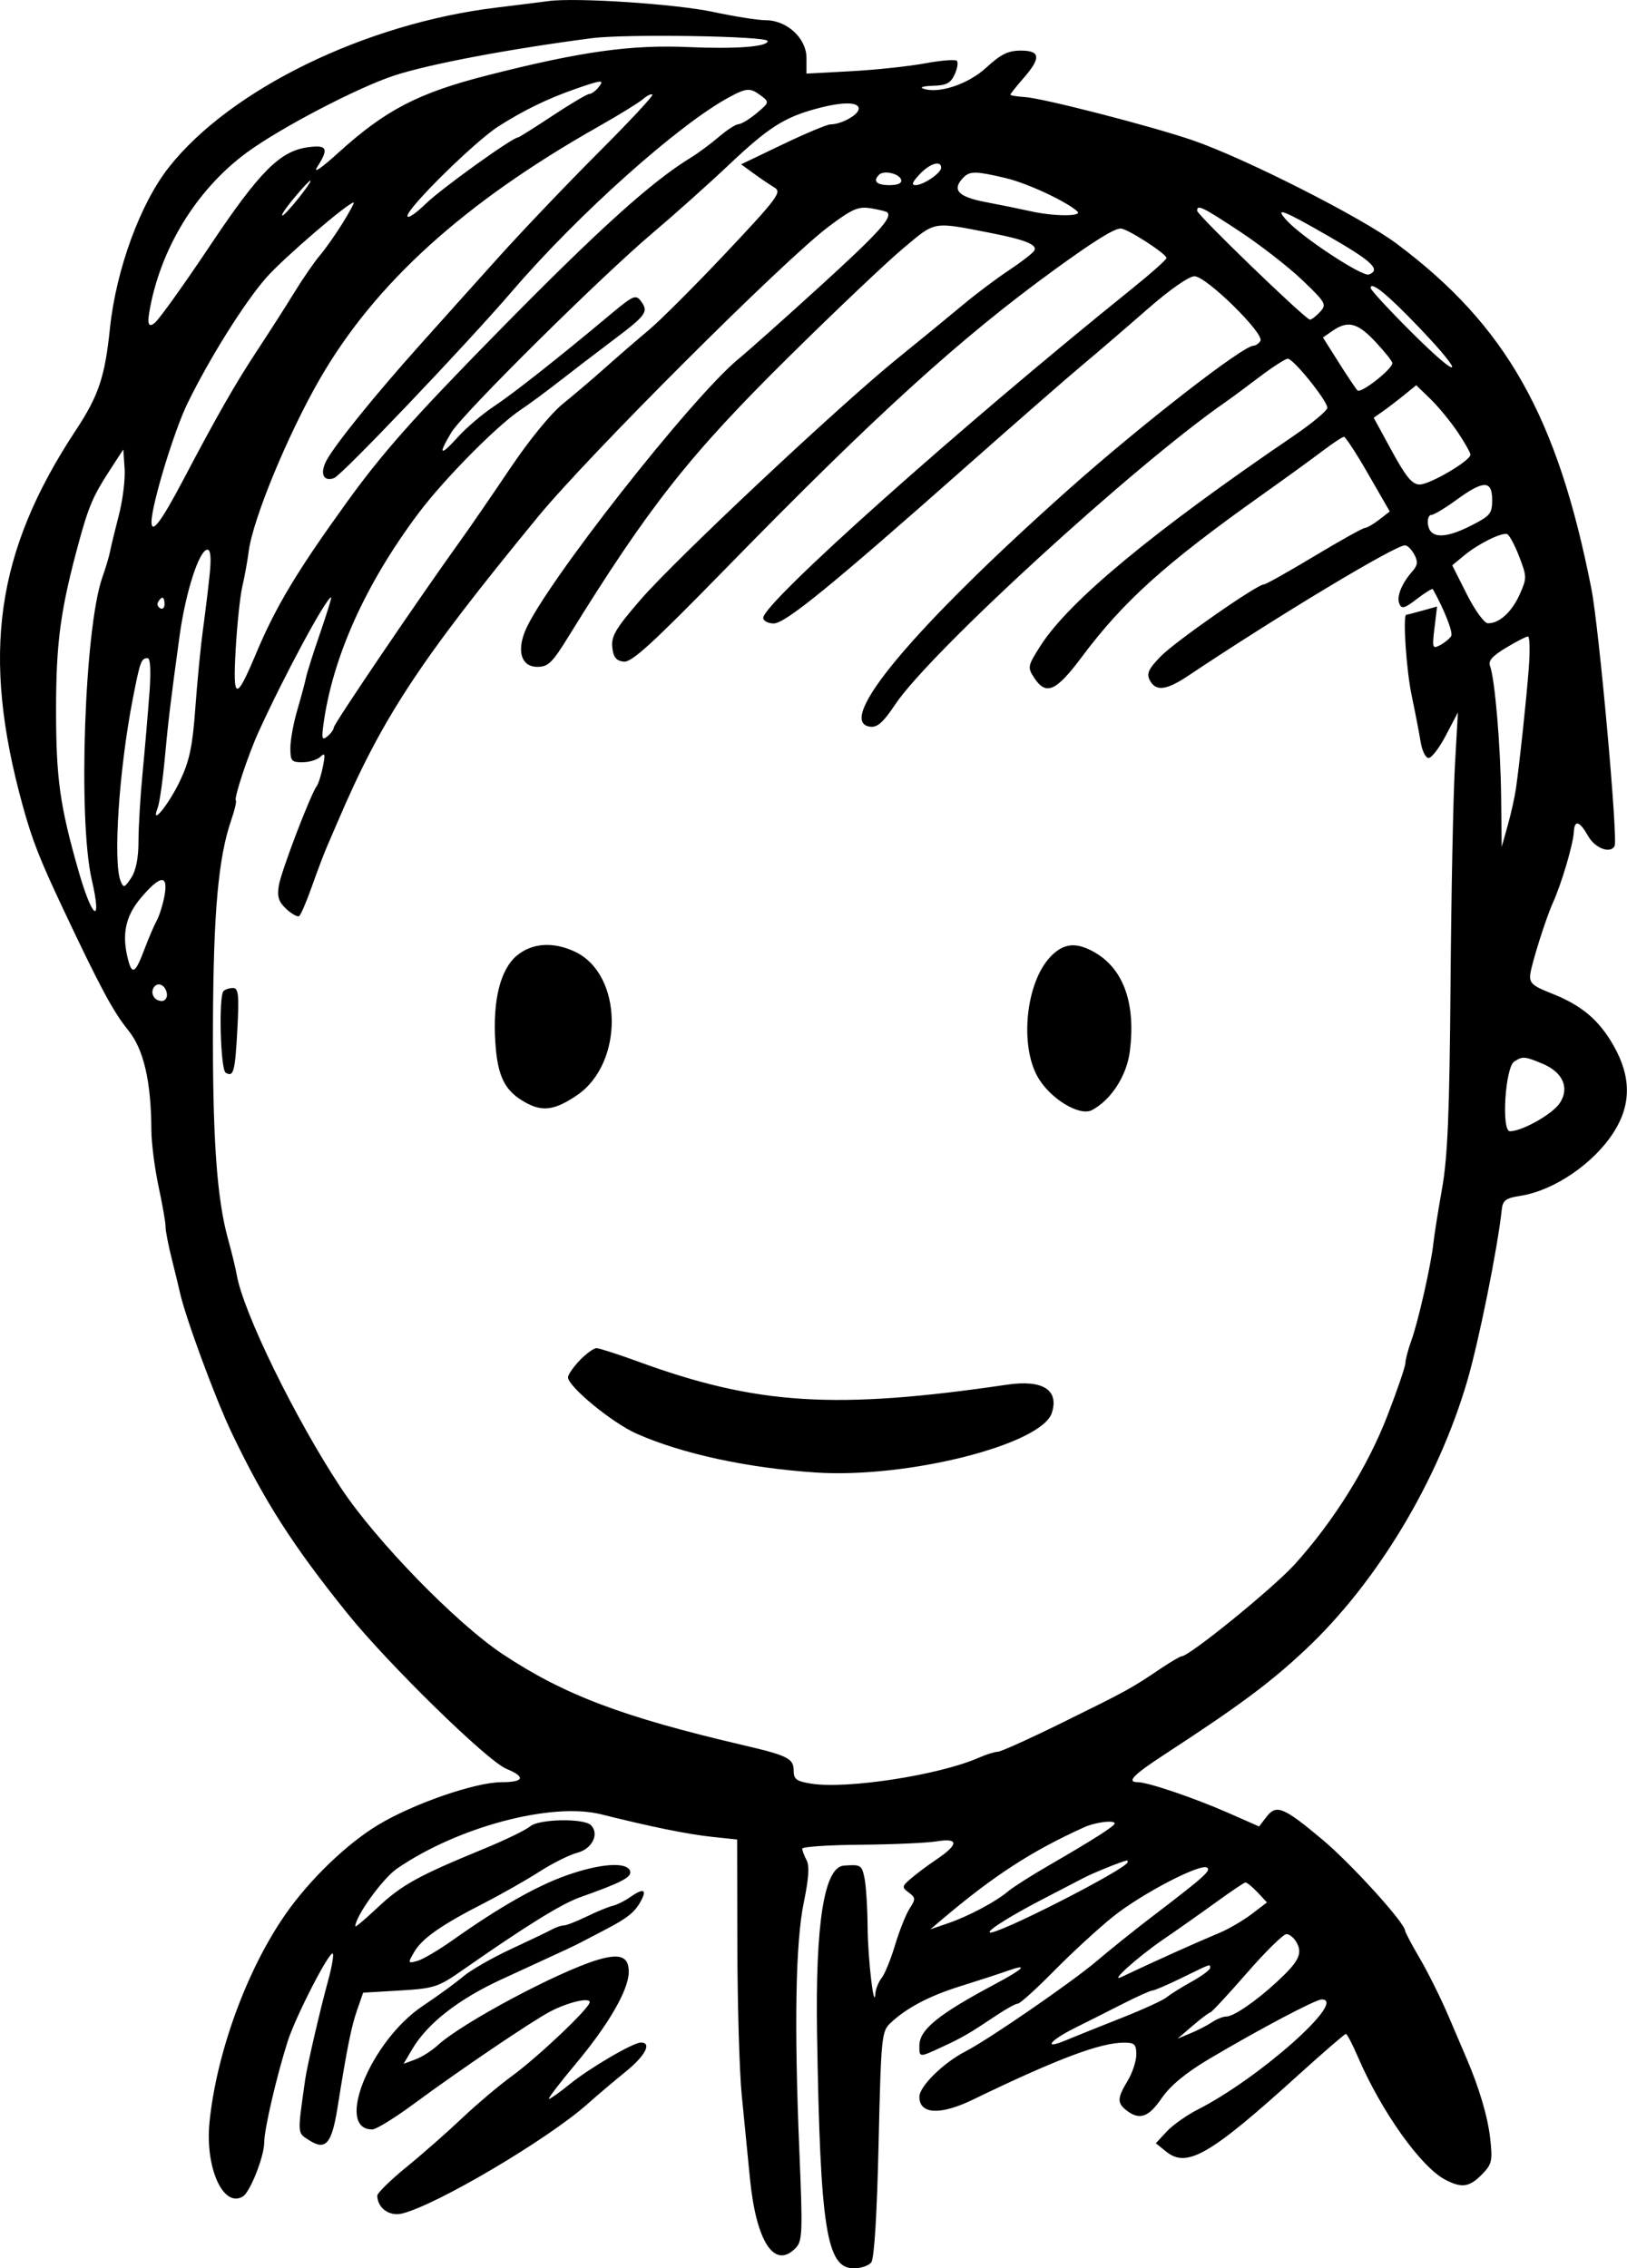 <?xml version="1.0" encoding="UTF-8"?>
<svg id="Layer_2" data-name="Layer 2" xmlns="http://www.w3.org/2000/svg" viewBox="0 0 375 522.66">
  <g id="Layer_1-2" data-name="Layer 1">
    <path d="M126.42.25c-1.67.23-7,.89-12,1.5-30.2,3.65-61.34,18.83-75.51,36.81-6.6,8.37-12.16,23.6-13.57,37.1-1.16,11.2-2.6,15.49-7.88,23.5C-1.03,127.2-4.37,150.86,5.24,185.66c2.19,7.94,3.86,12.2,9.18,23.5,8.58,18.2,11.68,23.99,15.11,28.2,3.6,4.42,5.31,11.8,5.36,23.1.01,2.89.77,8.8,1.67,13,.9,4.2,1.63,8.38,1.6,9.2-.03.82.62,4.2,1.45,7.5s1.64,6.68,1.82,7.5c1.21,5.65,8.19,24.6,12.02,32.6,7.52,15.7,14.02,25.85,26.53,41.4,9.41,11.7,32.32,34.1,36.72,35.91,4.54,1.87,4.1,3.09-1.1,3.09-6.06,0-20.4,4.97-28.5,9.87-7.28,4.41-15.79,12.63-21.35,20.63-8.87,12.75-15.83,31.8-17.46,47.8-1.07,10.5,3.18,19.95,7.71,17.14,1.67-1.03,4.9-9.24,4.9-12.44,0-3,2.83-15.2,5.41-23.3,1.82-5.7,9.65-20.94,10.39-20.2.27.27-.22,3.1-1.07,6.2-1.77,6.4-4.84,19.66-5.29,22.8-1.82,12.9-1.87,12.22.96,14.03,3.76,2.41,5.17.77,6.49-7.53,2.2-13.8,3.18-18.66,4.52-22.5l1.39-4,8.45-.5c7.9-.47,8.83-.77,14.35-4.62,14.6-10.2,22.89-15.34,27.2-16.87,9.7-3.43,12.06-4.68,11.5-6.11-.82-2.1-6.9-1.66-14.6,1.06-6.93,2.45-15.5,7.32-26.2,14.89-3.3,2.34-7.01,4.52-8.25,4.85-2.17.58-2.19.5-.67-2.1,1.83-3.13,6.22-6.19,16.12-11.26,4-2.05,9.76-5.32,12.75-7.24,3-1.93,6.93-3.88,8.75-4.36,3.4-.88,5.09-4.35,3.1-6.34-1.64-1.64-12-1.44-14,.27-1,.85-5.8,3.18-10.8,5.23-15,6.16-18.82,8.27-24.3,13.42-2.9,2.73-5.2,4.67-5.2,4.39,0-2.3,6.3-11.03,9.6-13.3,14-9.62,35.64-15.37,47.1-12.5s19.9,4.59,25.5,5.18l5.8.62.05,24.65c.03,13.6.48,28.91,1,34.15.52,5.24,1.37,13.8,1.88,19.1,1.42,14.7,5.62,21.22,10.49,16.3,1.64-1.66,1.71-3.4.92-22.4-1.22-29.1-.88-48.19,1.04-57.4,1.12-5.4,1.32-8.37.62-9.65-.54-1-1-2.22-1-2.65s6-.84,13.4-.9c7.4-.06,15.28-.41,17.6-.78,5.14-.84,5.1.7-.1,4.2-1.9,1.28-4.44,3.17-5.75,4.29-2.2,1.87-2.24,2.08-.6,3.3,1.6,1.19,1.62,1.5.2,3.7-.85,1.32-2.36,5.1-3.35,8.4-.99,3.3-2.39,6.72-3.1,7.6-.68.84-1.36,2.5-1.43,3.5-.29,4.46-1.74-7.8-1.8-15.3-.04-4.5-.36-9.5-.72-11.25-.62-3-.85-3.14-4.75-2.85q-6.8.5-6.18,38.8c.73,44.9,2.16,54,8.48,54,1.6,0,3.39-.61,4-1.35.7-.86,1.32-10.75,1.7-27.25.57-24.7.7-25.99,2.7-27.89,3.7-3.51,9-6.3,16.2-8.54,3.9-1.21,8.73-2.78,10.9-3.55,4.89-1.72,3.7-.47-2.9,3.05-13.2,7.04-17.5,10.53-17.5,14.23,0,2.75-.1,2.75,5.2.3,4.72-2.18,6.3-3.1,12.5-7.25,2.3-1.54,4.49-2.75,5-2.75s4.21-3.35,8.35-7.55,10.16-9.73,13.55-12.46c6.5-5.23,20.09-12.33,21.7-11.34,1.03.64-.7,2.19-12.3,11.03-4.1,3.12-10.04,7.88-13.1,10.49-5.6,4.78-24.89,18.07-30.2,20.8-5.2,2.68-10.7,8.09-10.7,10.52,0,4.02,4.8,4.28,12.3.65,19.5-9.43,29.38-13.15,34.9-13.15,2.4,0,2.8.39,2.8,2.75,0,1.5-.91,4.25-2,6.05-2.42,4-2.45,5.14-.2,6.86,2.98,2.27,5.03,1.54,8.05-2.86,1.98-2.88,5.55-5.84,10.85-8.99,11.4-6.77,24.57-13.73,26-13.76,6.19-.1-14.3,18.13-28.5,25.35-2.6,1.32-5.82,3.6-7.2,5.09l-2.5,2.7,2.4,1.93c4.78,3.85,10.1.77,30.3-17.53,5.8-5.25,10.83-9.6,11.1-9.6s1.49,2.3,2.73,5.2c5.41,12.6,14.53,25.44,20.17,28.39,3.8,1.99,5.56,1.74,8.44-1.19,2.33-2.37,2.5-3.1,1.93-8.3-.55-4.98-2.54-11.7-5.51-18.6-.47-1.09-2.31-5.4-4.06-9.5-1.75-4.1-4.74-10.13-6.6-13.3-1.88-3.2-3.42-6.11-3.45-6.5-.12-1.87-12.45-15.44-19.05-20.97-9-7.54-10.63-8.2-12.91-5.23l-1.69,2.2-7.2-3.17c-7.7-3.39-18.44-7.03-20.7-7.03-2.77,0-1.2-1.63,6.3-6.52,17.1-11.15,24.16-16.4,32.2-23.94,16.53-15.49,30.6-38.84,37.39-62.04,2.69-9.2,7.02-30.71,7.95-39.5.22-2.06.96-2.61,4.26-3.11,7.8-1.2,17.02-7.5,21.62-14.79,3.97-6.29,3.94-12.7-.1-19.8-3.42-6.01-7.42-9.36-14.52-12.14-4.2-1.65-4.95-2.34-4.69-4.36.32-2.5,3.61-12.9,5.15-16.3,2.04-4.5,4.73-13.57,4.89-16.5.16-2.85,1.32-2.5,3.3,1,1.59,2.8,5.09,4.12,6.09,2.3.82-1.51-3.58-50.3-5.35-59.3-7.81-39.7-19.64-60.65-44.91-79.53-8.15-6.09-35.1-19.74-47-23.81-9.7-3.32-34.55-9.71-38.7-9.96-1.8-.11-3.3-.36-3.3-.55s1.32-1.85,2.98-3.75c4.12-4.7,3.97-6.4-.58-6.4-2.93,0-4.6.83-8,3.95-4.2,3.86-11.14,6.12-14.6,4.76-.73-.29.35-.55,2.45-.61,3-.08,3.98-.6,4.9-2.6.64-1.4.86-2.79.5-3.15-.36-.36-3.7-.09-7.4.6-3.69.68-11.4,1.5-17,1.8l-10.25.55v-3.6c0-4.54-4.5-8.7-9.4-8.7-1.76,0-7.2-.86-12.1-1.91-8.6-1.84-31.68-3.36-38-2.5h0ZM176.93,9.46c.05,1.31-7.32,1.87-18.22,1.39-13.31-.59-24.8,1.02-46.3,6.49-16,4.07-23.55,7.99-34.4,17.83-4,3.63-5.92,4.92-4.88,3.29,2.72-4.26,2.28-5.15-2.22-4.52-6.41.89-11.11,5.62-22.54,22.72-5.81,8.7-11.48,16.63-12.61,17.65q-2.05,1.85-1.39-2.15c2.41-14.6,10.82-28.43,22.54-37.03,7.74-5.68,25.6-15,34-17.74,8.14-2.65,26.4-6.1,45.5-8.59,7.8-1.02,40.48-.49,40.52.65h0ZM137.92,20.16c-.64.8-1.63,1.5-2.11,1.5s-4.25,2.22-8.45,5c-4.2,2.78-7.73,5-7.95,5-1.28,0-17.7,11.8-21.3,15.31-2.3,2.24-4.2,3.51-4.2,2.79,0-1.88,15.6-17.22,21-20.66,5.82-3.7,11.2-6.32,17.5-8.53,6.4-2.24,7.01-2.28,5.51-.42h0ZM175.42,22.06c1.93,1.45,1.9,1.58-1,4-1.7,1.42-3.52,2.52-4.2,2.55-.65.03-2.7,1.35-4.5,2.9-1.8,1.55-4.71,3.71-6.4,4.75-9.18,5.61-21.25,16.5-44.44,40.1-19.65,20-26.77,28.03-35.04,39.5-11.53,16-16.27,23.9-20.85,34.8-4.61,10.96-5.34,10.8-4.67-1,.33-5.8,1.02-12.34,1.55-14.6.53-2.3,1.17-5.81,1.45-8,.96-7.47,9.08-27.1,16.49-39.9,12.73-21.98,33.21-40.51,64.11-57.99,4.7-2.66,9.28-5.48,10.25-6.31,1-.86,1.94-1.31,2.2-1.05.25.25-5.4,6.3-12.5,13.4-7.1,7.1-17.42,17.92-22.85,23.95-5.49,6.1-13.61,15.14-18.22,20.3-10.47,11.7-19.46,22.82-21.52,26.6-1.63,3-.76,5.05,1.74,4.09,1.82-.69,30.49-30.79,41.14-43.19,15.21-17.7,38.37-38.37,49.96-44.59,4-2.15,4.81-2.18,7.3-.31h0ZM197.92,25.06c0,1.38-4,3.6-6.5,3.6-.77,0-5.7,2.06-11,4.6l-9.6,4.6,2.95,2.15c1.6,1.17,3.8,2.65,4.8,3.25,1.66.99.53,2.5-11.15,14.9-7.16,7.6-15.2,15.64-17.9,17.9-2.69,2.25-7.2,6.15-10,8.65-2.8,2.5-7.22,6.26-9.8,8.35-2.78,2.25-7.76,8.35-12.2,14.95-4.1,6.1-9.13,13.41-11.1,16.15-10,13.9-29.5,42.65-29.5,43.5,0,.44-.65,1.34-1.45,2-1.22,1.01-1.37.6-.94-2.6,2.08-15.58,9.74-32.6,22-48.9,5.87-7.8,18-20.07,23.39-23.67,1.91-1.27,6-4.29,9-6.63,3.03-2.37,8.6-6.63,12.4-9.49,7.7-5.79,8.23-6.54,6.38-9.01-1.16-1.55-1.77-1.28-6.98,3.07-11.8,9.88-22.42,18.26-26.9,21.22-2.6,1.72-6.32,4.89-8.33,7.11-4.07,4.49-4.59,4.1-1.47-1.1,2.6-4.34,34.31-35.75,46.41-45.98,4.9-4.14,12.77-11.17,17.5-15.64,9.1-8.59,12.7-10.92,20-12.93,6.1-1.68,10-1.7,10-.05h0ZM216.92,38.66c0,1.22-4.1,4-5.9,4-1.01,0-.75-.7.94-2.5,2.34-2.5,4.96-3.29,4.96-1.5h0ZM207.68,41.36c.28.84-.66,1.3-2.66,1.3-3,0-3.9-.9-2.4-2.4,1.06-1.07,4.58-.3,5.06,1.1h0ZM231.92,41.07c4.9,1.16,13.93,5.37,16.4,7.65,1.28,1.18-5.4,1.16-10.7-.03-2.33-.52-7-1.47-10.5-2.14-6.4-1.21-7.84-2.86-5-5.71,1.45-1.45,2.9-1.42,9.8.22h0ZM68.81,45.66c-1.75,2.2-3.42,4-3.69,4-.53,0,1.2-2.4,4.17-5.8,3.29-3.76,2.95-2.5-.48,1.8h0ZM78.97,51.41c-1.61,2.6-3.99,5.97-5.25,7.45-1.25,1.47-3.9,5.3-5.8,8.4-1.93,3.15-5.74,9.1-8.51,13.3-5.14,7.8-9.32,15.1-17.22,30.1-5.06,9.6-7.27,12.52-7.27,9.6,0-3.88,5.17-20.9,8.29-27.3,5.07-10.4,13.14-23.27,18.18-29,3.96-4.5,18.86-17.3,20.13-17.3.22,0-.94,2.15-2.55,4.75h0ZM204.52,48.96c1.18,1.18-2.1,4.78-15.4,16.9-8,7.29-16.54,14.9-18.9,16.84-10.9,8.97-44.89,52.28-49.17,62.66-1.98,4.8-.81,8.3,2.77,8.3,2.53,0,3.46-.9,7.22-7,18.54-30,27.84-41.8,50.98-64.64,10.7-10.57,22.45-21.7,26.2-24.84,7.53-6.3,6.6-6.13,20.2-3.48,7.9,1.54,10.77,2.71,9.96,4.06-.36.6-3.01,2.65-5.81,4.5-2.81,1.85-7.65,5.49-10.65,8-3.01,2.52-9.8,8.08-15,12.29-13.5,10.92-51.2,46.3-59.26,55.61-5.71,6.6-6.79,8.4-6.54,10.95.23,2.3.87,3.12,2.6,3.35,1.85.24,6.5-4,23.89-21.8,34.19-35,53.8-52.81,75.41-68.49,9.2-6.68,13.75-9.51,15.3-9.51,1.5,0,10.59,5.86,10.54,6.8-.02.39-3.64,3.6-8.14,7.22-39.5,31.8-84.8,72.23-84.8,75.68,0,.7,1.1,1.3,2.4,1.3,2.67,0,13.1-8.49,44.2-36.01,11.5-10.17,23.6-20.74,26.9-23.49,3.32-2.77,9.95-8.46,14.85-12.75,5.3-4.64,9.73-7.75,11.05-7.75,2.7,0,16.2,13.25,15.18,14.9-.37.6-1.09,1.1-1.58,1.1-2.46,0-26.2,18.46-43,33.45-35.6,31.76-53.51,53.2-45.4,54.34,1.67.24,3.06-.99,5.79-5.09,7.95-11.96,55.31-55.3,76.21-69.75,1.16-.8,4.6-3.35,7.7-5.7,3.1-2.35,6.05-4.25,6.6-4.25,1.3,0,9.12,9.7,9.11,11.3,0,.66-3.51,3.58-7.81,6.51-32.4,22.04-51.74,38.07-58.27,48.29-3,4.7-3.06,5-1.5,7.4,2.74,4.19,5.03,3.2,10.93-4.7,9.65-12.93,19.24-21.56,41.64-37.46,5.2-3.69,11.47-8.24,13.85-10.04,2.4-1.82,4.64-3.3,5-3.3s2.9,3.9,5.6,8.6l4.95,8.6-2.45,1.9c-1.3,1.01-2.85,1.9-3.3,1.9s-5.75,2.95-11.65,6.5c-5.9,3.55-11.16,6.5-11.6,6.5-1.58,0-20.51,13.2-23.81,16.6-2.81,2.9-3.3,3.97-2.49,5.5,1.38,2.62,3.8,2.33,8.9-1.08,20.5-13.71,47.62-30.02,49.9-30.02.57,0,1.49.9,2.15,2.1.88,1.6.79,2.5-.36,3.8-2.49,2.8-3.75,5.83-3.1,7.5.52,1.34,1.17,1.18,4.07-1.05,1.9-1.46,3.55-2.47,3.67-2.25,2.64,4.7,4.71,9.98,4.23,10.8-.34.58-1.55,1.57-2.55,2.1-1.77.93-1.86.65-1.3-3.95l.6-4.95-3.4.95c-1.9.53-3.53.95-3.7.95-.84,0,.01,12.8,1.24,18.6.8,3.8,1.73,8.58,2.06,10.65.34,2.1,1.15,3.75,1.85,3.75s2.48-2.35,4-5.25l2.75-5.25-.7,12.5c-.38,6.86-.84,29.5-1,50.2-.23,29.4-.66,39.75-1.95,47-.91,5.1-1.81,10.79-2,12.6-.52,4.9-3.5,18.08-5.07,22.4-.76,2.1-1.38,4.43-1.38,5.2s-1.85,6.2-4.13,12.1c-4.55,11.8-12.37,24.34-21.38,34.3-4.98,5.5-24.3,21.2-26.09,21.2-.33,0-2.5,1.28-4.8,2.82-6.86,4.62-7.6,5.02-22.2,12.22-7.8,3.85-14.66,6.95-15.35,6.95s-2.65.61-4.45,1.4c-9.1,3.99-30.4,7.27-38.6,5.94-3.4-.55-4-1.01-4-3.05,0-2.72-1.4-3.43-11.5-5.78-28-6.54-41.41-11.61-55.6-21.03-10.64-7.07-29.16-26.08-37.18-38.18-10.54-15.9-22.67-40.7-24.1-49.3-.23-1.36-1.12-5-1.95-8-2.63-9.41-3.62-23.5-3.51-50,.11-25.6,1.25-38.17,4.25-46.8.77-2.2,1.22-4.18,1.02-4.4-.48-.51,2.87-10.6,5.24-15.8,6.02-13.2,15.63-31,16.73-31,.16,0-1,3.75-2.55,8.25-1.56,4.5-3.03,9.16-3.25,10.25-.22,1.1-1.12,4.45-2,7.45s-1.6,6.93-1.6,8.75c0,3,.25,3.3,2.8,3.3,1.5,0,3.4-.58,4.1-1.25,1.08-1.04,1.18-.65.6,2.25-.38,1.9-1.04,3.96-1.43,4.5-1.47,2-8.22,19.7-8.73,22.9-.42,2.6-.05,3.75,1.72,5.4,1.2,1.12,2.58,1.89,2.95,1.65.38-.24,1.7-3.3,2.9-6.7,1.2-3.4,2.79-7.62,3.5-9.25.74-1.7,1.76-4.08,2.37-5.5,10.32-24.19,18.8-37.1,46.32-70.6,11.58-14.1,56.61-59.04,66.91-66.79,5.5-4.14,6.88-4.74,9.8-4.26,1.9.31,3.58.73,3.8.95h0ZM285.82,53.38c4.7,3.1,11.21,8.17,14.35,11.17,5.4,5.17,5.65,5.61,4.1,7.3-.92,1-1.96,1.8-2.35,1.8-1,0-26-24.13-26-25.1,0-1.49,1.2-.91,9.9,4.83h0ZM306.32,54.48c10,5.76,12.01,7.68,9.2,8.77-1.51.59-15.46-8.59-18.98-12.49-2.89-3.19-.92-2.44,9.78,3.72h0ZM327.18,75.56c10.98,11.5,9.56,12.36-1.77,1.07-5.2-5.18-9.5-9.83-9.5-10.27,0-1.7,3.92,1.5,11.27,9.2h0ZM317.11,78.86c2.14,2.3,3.81,4.41,3.81,4.8,0,1.4-7.29,7.11-8.05,6.3-.41-.44-2.39-3.4-4.35-6.5l-3.6-5.7,2.2-1.52c3.57-2.47,5.81-1.88,9.99,2.62h0ZM335.97,99.56c1.61,2.4,2.95,4.76,2.95,5.2,0,1.39-9.3,6.87-11.7,6.88-1.71.01-3.13-1.68-6.4-7.68l-4.2-7.7,2.2-1.55c1.22-.86,3.4-2.53,4.9-3.75l2.7-2.2,3.3,3.2c1.8,1.75,4.64,5.2,6.25,7.6h0ZM27.37,118.81c-.91,3.5-1.81,7.2-2,8.25-.2,1.07-.98,3.7-1.79,6-4.09,11.63-5.64,55.7-2.44,69.6,2.47,10.72.15,9.2-3.05-2-4.3-15.05-5.17-21.3-5.17-37.1s1.07-23.3,5.33-38.9c2.16-7.9,3.26-10.47,6.92-16.1l3.25-5,.3,4.45c.17,2.45-.44,7.3-1.35,10.8h0ZM343.92,115.16c0,3.23-.4,3.7-5.1,6.07-5.9,2.97-9.24,2.84-9.69-.37-.17-1.2.17-2.2.74-2.2s3.15-1.53,5.75-3.43c6.3-4.6,8.3-4.62,8.3-.07h0ZM350.12,128.16c1.82,4.7,1.83,5.06.15,8.8-1.84,4.1-4.76,6.74-7.35,6.65-.83-.03-2.99-3-4.85-6.7l-3.35-6.65,2.9-2.39c3.1-2.55,8.31-5.14,9.7-4.82.5.11,1.75,2.41,2.8,5.11h0ZM48.32,132.41c-.33,3.2-1.02,8.85-1.55,12.75-.53,3.88-1.31,11.9-1.75,18-.64,8.8-1.34,12.14-3.5,16.7-2.65,5.6-6.93,10.8-5.18,6.3.43-1.09,1.17-6.3,1.65-11.5.77-8.39,1.37-13.4,3.41-28.2,1.39-10.1,4.54-19.8,6.42-19.8.73,0,.9,1.95.5,5.75h0ZM37.92,139.26c0,.8-.47,1.22-1,.9-.6-.36-.78-.96-.45-1.5.87-1.44,1.45-1.2,1.45.6h0ZM352.36,153.96c-.57,7.4-2.05,21.34-2.95,27.7-.28,1.96-1.11,5.7-1.89,8.5l-1.4,5-.13-11.5c-.13-11.8-1.44-27.27-2.56-30.2-.45-1.19.49-2.27,3.69-4.2,2.4-1.45,4.63-2.6,5.05-2.6s.5,3.3.19,7.3h0ZM34.42,159.91c-.33,4.52-1.03,12.7-1.55,18.1-.52,5.4-.95,12.54-.95,15.8,0,3.9-.59,6.83-1.7,8.5-1.53,2.3-1.77,2.36-2.44.65-1.75-4.48-.33-25.7,2.8-41.8,1.71-8.8,1.96-9.5,3.45-9.5.64,0,.79,2.95.4,8.25h0ZM37.9,206.46c-.37,2-1.19,4.62-1.79,5.7-.61,1.11-1.89,4.1-2.87,6.7-2,5.3-2.76,5.82-3.66,2.5-1.59-5.9-.72-10.22,2.92-14.5,4.51-5.3,6.33-5.43,5.4-.4h0ZM38.47,228.96c.13.9-.41,1.7-1.15,1.7-1.7,0-2.74-1.71-1.89-3.1.9-1.45,2.74-.6,3.04,1.4h0ZM355.52,245.1c4.7,1.96,6.29,5.57,4,9.06-1.67,2.54-8.6,6.47-11.5,6.51-2.02.03-1.1-14.75,1-16.08,1.96-1.24,2.4-1.2,6.5.51h0ZM256.92,420.16c0,.6-5,3.79-15,9.57-4.1,2.37-8.41,5.1-9.5,6.03-2.87,2.43-9.1,5.75-13.9,7.4l-4.1,1.41,2.6-2.2c12.03-10.19,20.8-15.88,32.9-21.34,2.6-1.17,7-1.71,7-.86h0ZM259.92,429.06c0,1.5-30.8,17.19-31.8,16.2-.51-.51,5.2-4.04,13.1-8.11,3.2-1.65,7.01-3.63,8.5-4.41,2.2-1.16,8.76-3.81,10-4.04.12-.02.2.12.2.36h0ZM289.82,436.01l2.2,2.35-3.55,2.7c-1.92,1.46-5.25,3.41-7.25,4.25-5.92,2.48-14.8,6.47-22.8,10.26-2.85,1.35,3.8-4.63,9.5-8.54,3.6-2.47,9.18-6.4,12.5-8.81,3.3-2.39,6.27-4.39,6.6-4.45.33-.06,1.58.95,2.8,2.25h0ZM298.89,447.66c1.37,2.55.42,4.4-4.68,9.09-4.9,4.51-9.89,7.91-11.6,7.91-.73,0-2.15.57-3.25,1.3-1.1.74-3.25,1.84-4.95,2.55l-3,1.25,3.5-3c1.9-1.63,3.75-3.02,4.05-3.05.31-.03,4.04-4.05,8.4-9.05,4.36-5,8.43-9,9.15-9s1.78.9,2.38,2h0ZM278.92,453.46c0,.43-1.95,1.88-4.25,3.15-2.3,1.27-4.94,2.92-5.75,3.6-.83.69-5.5,2.83-10.5,4.8-5,1.97-10.69,4.26-12.8,5.14-5.31,2.23-3.7.04,2.1-2.85,2.58-1.28,7.5-3.76,10.9-5.49,3.4-1.73,6.56-3.15,7-3.15s3.5-1.32,6.8-2.93c6.9-3.37,6.5-3.23,6.5-2.27h0Z"/>
    <path d="M145.12,437.22c-1.2.84-3,1.72-3.95,1.94-.96.22-3.65,1.33-5.95,2.45s-4.67,2.05-5.25,2.05-1.8.41-2.8.95c-.97.53-5.2,2.55-9.5,4.55-4.3,2-9.17,4.8-10.95,6.3-1.78,1.5-5.9,4.5-9.3,6.77-12,8.02-20.36,28.52-11.6,28.44.88,0,5.2-2.67,9.6-5.92,10.6-7.82,27.21-19.06,31.4-21.25,4.1-2.14,9.1-3.32,9.1-2.15,0,1.34-11.8,12.54-18,17.07-3.02,2.21-8.2,6.59-11.5,9.73-3.29,3.12-9.05,8.19-12.75,11.2-3.7,3.01-6.73,6-6.72,6.6.09,2.85,2.77,4.79,5.67,4.11,7.77-1.83,33.6-17.07,42.8-25.26,2.27-2.02,6.2-5.35,8.8-7.45,4.5-3.63,6.1-6.7,3.5-6.7-1.79,0-11.8,5.85-16.4,9.59-2.3,1.87-4.47,3.41-4.8,3.41s2.41-3.6,6.18-8.1c7.62-9.1,12.22-17.09,12.22-21.2,0-3.54-2-4.3-7.2-2.75-9.1,2.72-31.28,14.56-36.8,19.65-1.39,1.28-3.7,2.75-5.2,3.3l-2.7,1,2.01-3.4c3.52-5.95,10.69-11.53,20.69-16.12,15.2-6.98,16.63-7.65,18.2-8.48.83-.44,3.3-1.73,5.5-2.87,5.3-2.75,6.95-4.09,8.39-6.82,1.36-2.58.41-2.81-2.69-.64h0Z"/>
    <path d="M119.12,220.19c-3.8,3.2-5.57,10.27-4.96,19.87.51,8.1,2.2,11.43,7.17,14.1,3.79,2.04,6.6,1.62,11.6-1.75,10.95-7.38,10.7-27.86-.4-33.11-5-2.36-9.92-2.04-13.4.9h0Z"/>
    <path d="M242.02,220.56c-5.56,5.95-7.03,20.2-2.84,27.6,2.83,5,9.67,9.16,12.53,7.62,4.42-2.37,7.99-7.92,8.7-13.52,1.37-10.8-1.33-18.68-7.7-22.57-4.5-2.74-7.56-2.49-10.7.87h0Z"/>
    <path d="M51.52,228.36c-1.15,1.16-.71,18.07.49,18.81,1.82,1.12,2.18-.21,2.7-10.01.42-7.9.25-9.5-1-9.5-.8,0-1.82.33-2.19.7h0Z"/>
    <path d="M133.62,313.46c-1.45,1.5-2.7,3.31-2.7,3.9,0,2.13,10.2,10.52,15.8,12.99,10.51,4.65,25.5,7.9,41.3,8.95,21.1,1.4,52.09-6.43,54.42-13.75,1.69-5.3-2.12-7.69-10.32-6.49-39.6,5.82-57.7,4.68-85.1-5.34-4.6-1.68-8.92-3.07-9.55-3.07s-2.4,1.3-3.85,2.8h0Z"/>
  </g>
</svg>